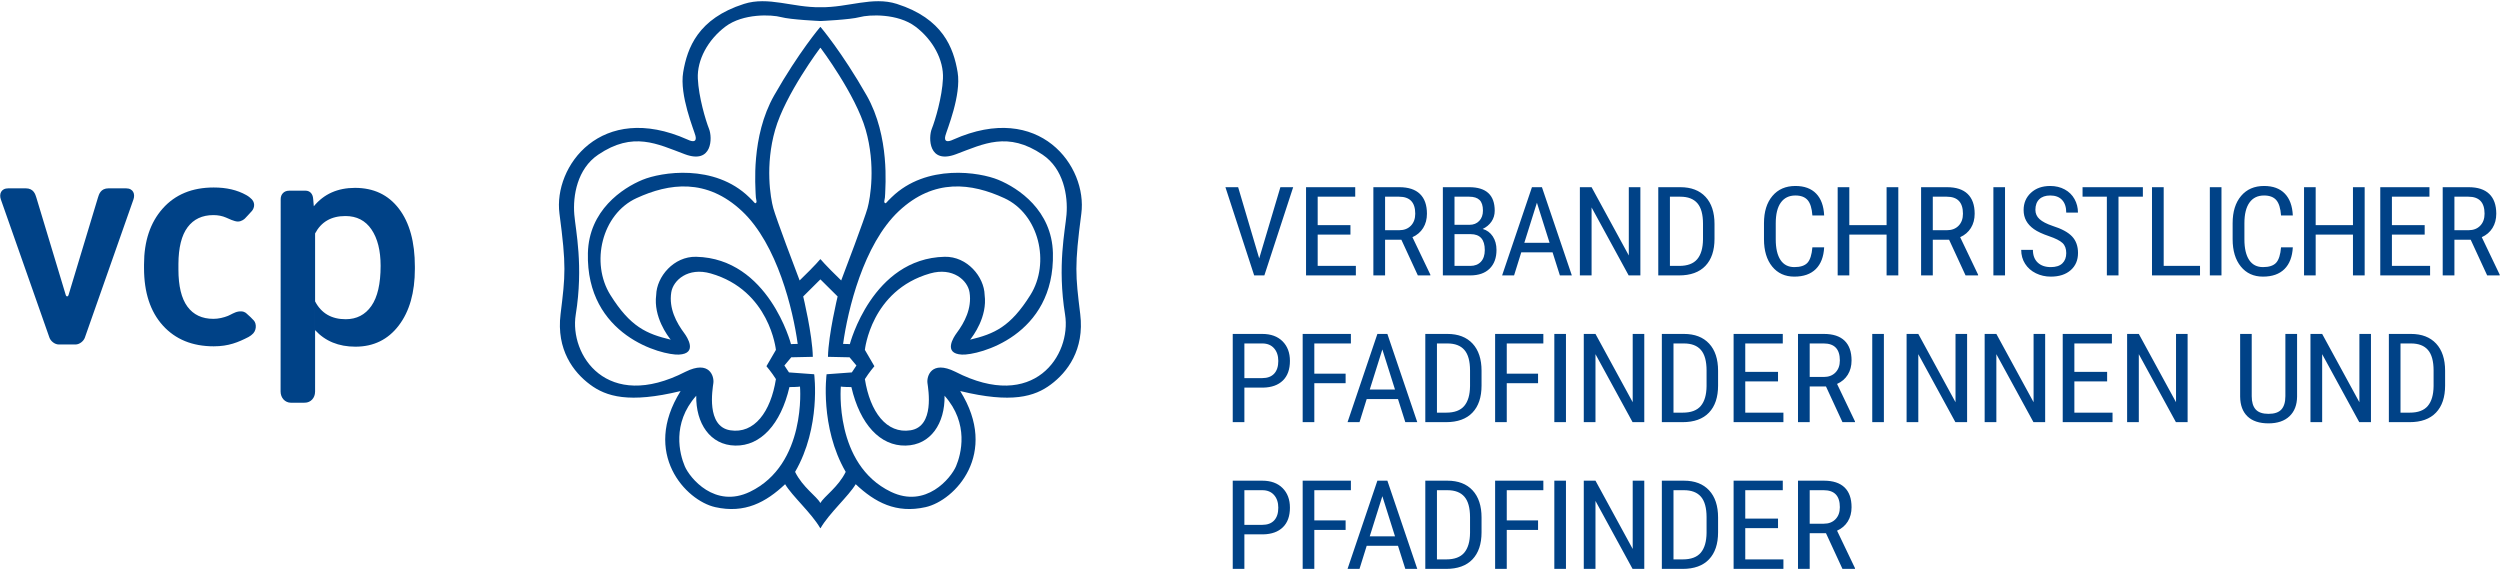 <?xml version="1.0" encoding="UTF-8"?>
<svg xmlns="http://www.w3.org/2000/svg" xmlns:xlink="http://www.w3.org/1999/xlink" width="1498pt" height="341pt" viewBox="0 0 1498 341" version="1.1">
<g id="surface1">
<path style=" stroke:none;fill-rule:nonzero;fill:rgb(0%,25.882%,52.94%);fill-opacity:1;" d="M 741.895 112.164 L 734.273 112.164 L 751.5 165.027 L 757.602 165.027 L 774.871 112.164 L 767.207 112.164 L 754.516 154.824 Z M 809.188 134.891 L 789.555 134.891 L 789.555 117.863 L 812.051 117.863 L 812.051 112.164 L 782.582 112.164 L 782.582 165.027 L 812.434 165.027 L 812.434 159.324 L 789.555 159.324 L 789.555 140.59 L 809.188 140.59 Z M 849.574 165.027 L 857.078 165.027 L 857.078 164.59 L 846.328 142.117 C 849.098 140.879 851.242 139.047 852.75 136.617 C 854.266 134.184 855.023 131.332 855.023 128.066 C 855.023 122.863 853.625 118.914 850.828 116.211 C 848.035 113.512 843.918 112.164 838.477 112.164 L 822.922 112.164 L 822.922 165.027 L 829.941 165.027 L 829.941 143.641 L 839.699 143.641 Z M 829.941 117.863 L 838.324 117.863 C 844.781 117.863 848.012 121.258 848.012 128.047 C 848.012 131.055 847.137 133.457 845.398 135.25 C 843.652 137.043 841.324 137.941 838.402 137.941 L 829.941 137.941 Z M 880.918 165.027 C 885.977 165.027 889.867 163.668 892.602 160.957 C 895.332 158.246 896.699 154.52 896.699 149.777 C 896.699 146.602 895.953 143.895 894.469 141.641 C 892.984 139.395 890.969 137.906 888.43 137.18 C 890.641 136.137 892.395 134.672 893.688 132.789 C 894.98 130.898 895.633 128.719 895.633 126.25 C 895.633 121.555 894.355 118.035 891.801 115.684 C 889.246 113.336 885.438 112.164 880.383 112.164 L 864.562 112.164 L 864.562 165.027 Z M 881.223 140.297 C 886.863 140.297 889.684 143.484 889.684 149.848 C 889.684 152.848 888.91 155.18 887.359 156.84 C 885.809 158.496 883.711 159.324 881.066 159.324 L 871.539 159.324 L 871.539 140.297 Z M 871.539 117.863 L 880.383 117.863 C 883.152 117.863 885.207 118.527 886.559 119.844 C 887.906 121.168 888.578 123.285 888.578 126.195 C 888.578 128.77 887.836 130.828 886.348 132.383 C 884.863 133.934 882.914 134.711 880.496 134.711 L 871.539 134.711 Z M 934.684 165.027 L 941.848 165.027 L 923.93 112.164 L 917.945 112.164 L 900.066 165.027 L 907.234 165.027 L 911.543 151.195 L 930.297 151.195 Z M 920.918 121.457 L 928.504 145.492 L 913.367 145.492 Z M 982.914 112.164 L 975.98 112.164 L 975.98 153.078 L 953.676 112.164 L 946.66 112.164 L 946.66 165.027 L 953.676 165.027 L 953.676 124.289 L 975.898 165.027 L 982.914 165.027 Z M 1006.066 165.027 C 1012.977 165.027 1018.25 163.121 1021.887 159.305 C 1025.52 155.492 1027.336 150.09 1027.336 143.098 L 1027.336 134.238 C 1027.336 127.246 1025.551 121.812 1021.965 117.957 C 1018.379 114.094 1013.348 112.164 1006.867 112.164 L 993.637 112.164 L 993.637 165.027 Z M 1006.867 117.863 C 1011.414 117.863 1014.812 119.168 1017.066 121.77 C 1019.312 124.371 1020.441 128.461 1020.441 134.031 L 1020.441 143.41 C 1020.387 148.664 1019.23 152.637 1016.969 155.312 C 1014.707 157.988 1011.121 159.324 1006.219 159.324 L 1000.617 159.324 L 1000.617 117.863 Z M 1085.984 148.215 C 1085.605 152.668 1084.613 155.754 1083.016 157.473 C 1081.414 159.195 1078.797 160.047 1075.164 160.047 C 1071.523 160.047 1068.762 158.621 1066.871 155.766 C 1064.977 152.914 1064.027 148.805 1064.027 143.457 L 1064.027 133.766 C 1064.027 128.32 1065.043 124.188 1067.078 121.371 C 1069.113 118.547 1072.023 117.137 1075.809 117.137 C 1079.09 117.137 1081.527 118.059 1083.129 119.895 C 1084.73 121.734 1085.684 124.812 1085.984 129.121 L 1093.035 129.121 C 1092.781 123.43 1091.191 119.059 1088.258 116.012 C 1085.32 112.965 1081.168 111.434 1075.809 111.434 C 1069.992 111.434 1065.395 113.434 1062.031 117.43 C 1058.66 121.422 1056.977 126.852 1056.977 133.73 L 1056.977 143.312 C 1056.977 150.211 1058.617 155.676 1061.895 159.707 C 1065.168 163.734 1069.594 165.754 1075.164 165.754 C 1080.699 165.754 1084.988 164.242 1088.027 161.23 C 1091.062 158.219 1092.734 153.879 1093.035 148.215 Z M 1137.465 112.164 L 1130.445 112.164 L 1130.445 134.891 L 1108.109 134.891 L 1108.109 112.164 L 1101.133 112.164 L 1101.133 165.027 L 1108.109 165.027 L 1108.109 140.59 L 1130.445 140.59 L 1130.445 165.027 L 1137.465 165.027 Z M 1177.766 165.027 L 1185.277 165.027 L 1185.277 164.59 L 1174.527 142.117 C 1177.297 140.879 1179.434 139.047 1180.949 136.617 C 1182.465 134.184 1183.219 131.332 1183.219 128.066 C 1183.219 122.863 1181.82 118.914 1179.023 116.211 C 1176.227 113.512 1172.109 112.164 1166.676 112.164 L 1151.117 112.164 L 1151.117 165.027 L 1158.133 165.027 L 1158.133 143.641 L 1167.895 143.641 Z M 1158.133 117.863 L 1166.523 117.863 C 1172.973 117.863 1176.203 121.258 1176.203 128.047 C 1176.203 131.055 1175.332 133.457 1173.594 135.25 C 1171.852 137.043 1169.52 137.941 1166.598 137.941 L 1158.133 137.941 Z M 1201.41 112.164 L 1194.438 112.164 L 1194.438 165.027 L 1201.41 165.027 Z M 1235.77 157.801 C 1234.223 159.301 1231.906 160.047 1228.832 160.047 C 1225.527 160.047 1222.914 159.145 1220.996 157.328 C 1219.078 155.512 1218.117 152.973 1218.117 149.703 L 1211.105 149.703 C 1211.105 152.848 1211.887 155.637 1213.449 158.07 C 1215.012 160.504 1217.16 162.391 1219.891 163.734 C 1222.621 165.078 1225.605 165.754 1228.832 165.754 C 1233.863 165.754 1237.84 164.465 1240.766 161.883 C 1243.688 159.305 1245.145 155.879 1245.145 151.59 C 1245.145 147.527 1243.973 144.234 1241.621 141.715 C 1239.27 139.199 1235.363 137.082 1229.898 135.355 C 1226.391 134.168 1223.801 132.828 1222.125 131.324 C 1220.445 129.82 1219.609 127.953 1219.609 125.719 C 1219.609 123.004 1220.383 120.895 1221.934 119.391 C 1223.48 117.887 1225.668 117.137 1228.488 117.137 C 1231.59 117.137 1233.969 118.035 1235.617 119.828 C 1237.27 121.613 1238.094 124.145 1238.094 127.41 L 1245.113 127.41 C 1245.113 124.461 1244.422 121.75 1243.051 119.285 C 1241.68 116.816 1239.719 114.895 1237.18 113.512 C 1234.641 112.129 1231.738 111.434 1228.488 111.434 C 1223.734 111.434 1219.891 112.793 1216.957 115.504 C 1214.023 118.215 1212.551 121.664 1212.551 125.852 C 1212.551 128.27 1213.07 130.418 1214.102 132.293 C 1215.125 134.168 1216.68 135.84 1218.75 137.305 C 1220.82 138.77 1223.812 140.168 1227.727 141.5 C 1231.637 142.828 1234.348 144.195 1235.848 145.602 C 1237.348 147.004 1238.094 149.027 1238.094 151.664 C 1238.094 154.258 1237.32 156.297 1235.77 157.801 M 1284.008 112.164 L 1247.867 112.164 L 1247.867 117.863 L 1262.43 117.863 L 1262.43 165.027 L 1269.402 165.027 L 1269.402 117.863 L 1284.008 117.863 Z M 1296.484 112.164 L 1289.473 112.164 L 1289.473 165.027 L 1318.25 165.027 L 1318.25 159.324 L 1296.484 159.324 Z M 1331.109 112.164 L 1324.137 112.164 L 1324.137 165.027 L 1331.109 165.027 Z M 1366.805 148.215 C 1366.426 152.668 1365.434 155.754 1363.832 157.473 C 1362.23 159.195 1359.609 160.047 1355.977 160.047 C 1352.344 160.047 1349.578 158.621 1347.684 155.766 C 1345.793 152.914 1344.848 148.805 1344.848 143.457 L 1344.848 133.766 C 1344.848 128.32 1345.863 124.188 1347.895 121.371 C 1349.926 118.547 1352.836 117.137 1356.625 117.137 C 1359.902 117.137 1362.348 118.059 1363.941 119.895 C 1365.543 121.734 1366.496 124.812 1366.805 129.121 L 1373.855 129.121 C 1373.602 123.43 1372.008 119.059 1369.07 116.012 C 1366.137 112.965 1361.988 111.434 1356.625 111.434 C 1350.805 111.434 1346.211 113.434 1342.844 117.43 C 1339.477 121.422 1337.793 126.852 1337.793 133.73 L 1337.793 143.312 C 1337.793 150.211 1339.43 155.676 1342.715 159.707 C 1345.988 163.734 1350.41 165.754 1355.977 165.754 C 1361.516 165.754 1365.809 164.242 1368.84 161.23 C 1371.879 158.219 1373.551 153.879 1373.855 148.215 Z M 1416.906 112.164 L 1409.895 112.164 L 1409.895 134.891 L 1387.555 134.891 L 1387.555 112.164 L 1380.578 112.164 L 1380.578 165.027 L 1387.555 165.027 L 1387.555 140.59 L 1409.895 140.59 L 1409.895 165.027 L 1416.906 165.027 Z M 1452.867 134.891 L 1433.234 134.891 L 1433.234 117.863 L 1455.727 117.863 L 1455.727 112.164 L 1426.258 112.164 L 1426.258 165.027 L 1456.109 165.027 L 1456.109 159.324 L 1433.234 159.324 L 1433.234 140.59 L 1452.867 140.59 Z M 1490.316 165.027 L 1497.824 165.027 L 1497.824 164.59 L 1487.078 142.117 C 1489.848 140.879 1491.984 139.047 1493.5 136.617 C 1495.008 134.184 1495.766 131.332 1495.766 128.066 C 1495.766 122.863 1494.367 118.914 1491.574 116.211 C 1488.777 113.512 1484.66 112.164 1479.223 112.164 L 1463.668 112.164 L 1463.668 165.027 L 1470.684 165.027 L 1470.684 143.641 L 1480.441 143.641 Z M 1470.684 117.863 L 1479.066 117.863 C 1485.523 117.863 1488.75 121.258 1488.75 128.047 C 1488.75 131.055 1487.883 133.457 1486.141 135.25 C 1484.398 137.043 1482.066 137.941 1479.145 137.941 L 1470.684 137.941 Z M 756.84 232.262 C 761.949 232.164 765.902 230.742 768.711 227.992 C 771.52 225.25 772.926 221.332 772.926 216.254 C 772.926 211.363 771.449 207.445 768.508 204.508 C 765.559 201.566 761.504 200.09 756.348 200.09 L 738.656 200.09 L 738.656 252.953 L 745.633 252.953 L 745.633 232.262 Z M 745.633 205.797 L 756.379 205.797 C 759.355 205.797 761.695 206.754 763.398 208.668 C 765.098 210.582 765.953 213.133 765.953 216.305 C 765.953 219.602 765.121 222.137 763.473 223.906 C 761.82 225.676 759.441 226.562 756.348 226.562 L 745.633 226.562 Z M 806.293 223.91 L 787.539 223.91 L 787.539 205.797 L 809.457 205.797 L 809.457 200.09 L 780.562 200.09 L 780.562 252.953 L 787.539 252.953 L 787.539 229.609 L 806.293 229.609 Z M 842.062 252.953 L 849.23 252.953 L 831.312 200.09 L 825.328 200.09 L 807.449 252.953 L 814.613 252.953 L 818.922 239.121 L 837.68 239.121 Z M 828.305 209.391 L 835.887 233.422 L 820.754 233.422 Z M 866.473 252.953 C 873.387 252.953 878.66 251.047 882.293 247.238 C 885.926 243.426 887.742 238.023 887.742 231.027 L 887.742 222.168 C 887.742 215.172 885.949 209.746 882.371 205.883 C 878.785 202.027 873.75 200.09 867.27 200.09 L 854.043 200.09 L 854.043 252.953 Z M 867.27 205.797 C 871.82 205.797 875.223 207.094 877.469 209.699 C 879.719 212.305 880.844 216.395 880.844 221.965 L 880.844 231.34 C 880.793 236.598 879.637 240.562 877.375 243.238 C 875.113 245.918 871.527 247.254 866.625 247.254 L 861.02 247.254 L 861.02 205.797 Z M 921.605 223.91 L 902.852 223.91 L 902.852 205.797 L 924.773 205.797 L 924.773 200.09 L 895.875 200.09 L 895.875 252.953 L 902.852 252.953 L 902.852 229.609 L 921.605 229.609 Z M 938.324 200.09 L 931.352 200.09 L 931.352 252.953 L 938.324 252.953 Z M 985.25 200.09 L 978.316 200.09 L 978.316 241.012 L 956.012 200.09 L 949 200.09 L 949 252.953 L 956.012 252.953 L 956.012 212.219 L 978.238 252.953 L 985.25 252.953 Z M 1008.207 252.953 C 1015.117 252.953 1020.391 251.047 1024.023 247.238 C 1027.656 243.426 1029.473 238.023 1029.473 231.027 L 1029.473 222.168 C 1029.473 215.172 1027.688 209.746 1024.102 205.883 C 1020.516 202.027 1015.488 200.09 1009.008 200.09 L 995.777 200.09 L 995.777 252.953 Z M 1009.008 205.797 C 1013.555 205.797 1016.953 207.094 1019.203 209.699 C 1021.449 212.305 1022.578 216.395 1022.578 221.965 L 1022.578 231.34 C 1022.523 236.598 1021.367 240.562 1019.105 243.238 C 1016.844 245.918 1013.262 247.254 1008.355 247.254 L 1002.754 247.254 L 1002.754 205.797 Z M 1065.391 222.82 L 1045.758 222.82 L 1045.758 205.797 L 1068.246 205.797 L 1068.246 200.09 L 1038.777 200.09 L 1038.777 252.953 L 1068.625 252.953 L 1068.625 247.254 L 1045.758 247.254 L 1045.758 228.52 L 1065.391 228.52 Z M 1104.004 252.953 L 1111.516 252.953 L 1111.516 252.52 L 1100.766 230.047 C 1103.535 228.812 1105.676 226.977 1107.188 224.543 C 1108.699 222.113 1109.453 219.266 1109.453 216 C 1109.453 210.793 1108.059 206.84 1105.266 204.141 C 1102.465 201.445 1098.352 200.09 1092.914 200.09 L 1077.359 200.09 L 1077.359 252.953 L 1084.371 252.953 L 1084.371 231.574 L 1094.129 231.574 Z M 1084.371 205.797 L 1092.758 205.797 C 1099.215 205.797 1102.441 209.191 1102.441 215.977 C 1102.441 218.988 1101.574 221.383 1099.828 223.184 C 1098.09 224.973 1095.758 225.875 1092.836 225.875 L 1084.371 225.875 Z M 1128.824 200.09 L 1121.852 200.09 L 1121.852 252.953 L 1128.824 252.953 Z M 1178.684 200.09 L 1171.746 200.09 L 1171.746 241.012 L 1149.449 200.09 L 1142.43 200.09 L 1142.43 252.953 L 1149.449 252.953 L 1149.449 212.219 L 1171.668 252.953 L 1178.684 252.953 Z M 1225.457 200.09 L 1218.523 200.09 L 1218.523 241.012 L 1196.219 200.09 L 1189.207 200.09 L 1189.207 252.953 L 1196.219 252.953 L 1196.219 212.219 L 1218.445 252.953 L 1225.457 252.953 Z M 1262.59 222.82 L 1242.961 222.82 L 1242.961 205.797 L 1265.453 205.797 L 1265.453 200.09 L 1235.984 200.09 L 1235.984 252.953 L 1265.832 252.953 L 1265.832 247.254 L 1242.961 247.254 L 1242.961 228.52 L 1262.59 228.52 Z M 1310.816 200.09 L 1303.875 200.09 L 1303.875 241.012 L 1281.578 200.09 L 1274.566 200.09 L 1274.566 252.953 L 1281.578 252.953 L 1281.578 212.219 L 1303.805 252.953 L 1310.816 252.953 Z M 1369.398 200.09 L 1369.398 237.387 C 1369.398 240.945 1368.602 243.598 1367.016 245.348 C 1365.426 247.102 1362.852 247.98 1359.297 247.98 C 1355.762 247.98 1353.203 247.102 1351.617 245.348 C 1350.027 243.598 1349.23 240.945 1349.23 237.387 L 1349.23 200.09 L 1342.293 200.09 L 1342.293 237.672 C 1342.348 242.801 1343.82 246.75 1346.719 249.527 C 1349.613 252.293 1353.809 253.68 1359.297 253.68 C 1364.66 253.68 1368.84 252.266 1371.84 249.434 C 1374.84 246.598 1376.359 242.684 1376.41 237.672 L 1376.41 200.09 Z M 1420.68 200.09 L 1413.746 200.09 L 1413.746 241.012 L 1391.441 200.09 L 1384.43 200.09 L 1384.43 252.953 L 1391.441 252.953 L 1391.441 212.219 L 1413.668 252.953 L 1420.68 252.953 Z M 1443.836 252.953 C 1450.746 252.953 1456.02 251.047 1459.652 247.238 C 1463.285 243.426 1465.105 238.023 1465.105 231.027 L 1465.105 222.168 C 1465.105 215.172 1463.316 209.746 1459.73 205.883 C 1456.148 202.027 1451.117 200.09 1444.637 200.09 L 1431.406 200.09 L 1431.406 252.953 Z M 1444.637 205.797 C 1449.184 205.797 1452.582 207.094 1454.832 209.699 C 1457.078 212.305 1458.207 216.395 1458.207 221.965 L 1458.207 231.34 C 1458.152 236.598 1456.996 240.562 1454.734 243.238 C 1452.473 245.918 1448.891 247.254 1443.988 247.254 L 1438.387 247.254 L 1438.387 205.797 Z M 756.84 320.191 C 761.949 320.094 765.902 318.672 768.711 315.922 C 771.52 313.18 772.926 309.262 772.926 304.184 C 772.926 299.293 771.449 295.379 768.508 292.438 C 765.559 289.496 761.504 288.023 756.348 288.023 L 738.656 288.023 L 738.656 340.883 L 745.633 340.883 L 745.633 320.191 Z M 745.633 293.727 L 756.379 293.727 C 759.355 293.727 761.695 294.684 763.398 296.598 C 765.098 298.512 765.953 301.062 765.953 304.238 C 765.953 307.535 765.121 310.066 763.473 311.836 C 761.82 313.609 759.441 314.492 756.348 314.492 L 745.633 314.492 Z M 806.293 311.84 L 787.539 311.84 L 787.539 293.727 L 809.457 293.727 L 809.457 288.023 L 780.562 288.023 L 780.562 340.883 L 787.539 340.883 L 787.539 317.539 L 806.293 317.539 Z M 842.062 340.883 L 849.23 340.883 L 831.312 288.023 L 825.328 288.023 L 807.449 340.883 L 814.613 340.883 L 818.922 327.055 L 837.68 327.055 Z M 828.305 297.32 L 835.887 321.355 L 820.754 321.355 Z M 866.473 340.883 C 873.387 340.883 878.66 338.98 882.293 335.172 C 885.926 331.355 887.742 325.953 887.742 318.957 L 887.742 310.098 C 887.742 303.102 885.949 297.676 882.371 293.816 C 878.785 289.957 873.75 288.023 867.27 288.023 L 854.043 288.023 L 854.043 340.883 Z M 867.27 293.727 C 871.82 293.727 875.223 295.027 877.469 297.629 C 879.719 300.238 880.844 304.324 880.844 309.898 L 880.844 319.27 C 880.793 324.527 879.637 328.496 877.375 331.172 C 875.113 333.848 871.527 335.184 866.625 335.184 L 861.02 335.184 L 861.02 293.727 Z M 921.605 311.84 L 902.852 311.84 L 902.852 293.727 L 924.773 293.727 L 924.773 288.023 L 895.875 288.023 L 895.875 340.883 L 902.852 340.883 L 902.852 317.539 L 921.605 317.539 Z M 938.324 288.023 L 931.352 288.023 L 931.352 340.883 L 938.324 340.883 Z M 985.25 288.023 L 978.316 288.023 L 978.316 328.945 L 956.012 288.023 L 949 288.023 L 949 340.883 L 956.012 340.883 L 956.012 300.148 L 978.238 340.883 L 985.25 340.883 Z M 1008.207 340.883 C 1015.117 340.883 1020.391 338.98 1024.023 335.172 C 1027.656 331.355 1029.473 325.953 1029.473 318.957 L 1029.473 310.098 C 1029.473 303.102 1027.688 297.676 1024.102 293.816 C 1020.516 289.957 1015.488 288.023 1009.008 288.023 L 995.777 288.023 L 995.777 340.883 Z M 1009.008 293.727 C 1013.555 293.727 1016.953 295.027 1019.203 297.629 C 1021.449 300.238 1022.578 304.324 1022.578 309.898 L 1022.578 319.27 C 1022.523 324.527 1021.367 328.496 1019.105 331.172 C 1016.844 333.848 1013.262 335.184 1008.355 335.184 L 1002.754 335.184 L 1002.754 293.727 Z M 1065.391 310.75 L 1045.758 310.75 L 1045.758 293.727 L 1068.246 293.727 L 1068.246 288.023 L 1038.777 288.023 L 1038.777 340.883 L 1068.625 340.883 L 1068.625 335.184 L 1045.758 335.184 L 1045.758 316.449 L 1065.391 316.449 Z M 1104.004 340.883 L 1111.516 340.883 L 1111.516 340.449 L 1100.766 317.98 C 1103.535 316.742 1105.676 314.906 1107.188 312.477 C 1108.699 310.043 1109.453 307.195 1109.453 303.93 C 1109.453 298.723 1108.059 294.773 1105.266 292.07 C 1102.465 289.375 1098.352 288.023 1092.914 288.023 L 1077.359 288.023 L 1077.359 340.883 L 1084.371 340.883 L 1084.371 319.504 L 1094.129 319.504 Z M 1084.371 293.727 L 1092.758 293.727 C 1099.215 293.727 1102.441 297.121 1102.441 303.91 C 1102.441 306.918 1101.574 309.316 1099.828 311.113 C 1098.09 312.906 1095.758 313.805 1092.836 313.805 L 1084.371 313.805 Z M 1084.371 293.727 "/>
<path style=" stroke:none;fill-rule:nonzero;fill:rgb(0%,25.882%,52.94%);fill-opacity:1;" d="M 491.688 155.348 C 491.688 155.348 494.34 158.656 504.047 168.047 C 505.988 163.066 518.168 130.773 519.828 124.707 C 521.492 118.621 524.812 99.043 518.734 77.793 C 512.637 56.531 491.688 28.676 491.688 28.676 L 491.469 28.676 C 491.469 28.676 470.543 56.531 464.469 77.793 C 458.355 99.043 461.68 118.621 463.348 124.707 C 465 130.773 477.188 163.066 479.137 168.047 C 488.832 158.656 491.469 155.348 491.469 155.348 Z M 491.688 301.285 C 493.809 297.402 502.188 292.012 506.75 282.754 C 491.117 255.848 495.289 224.254 495.289 224.254 L 510.418 223.145 L 513.172 219.012 L 509.047 214.094 L 496.113 213.812 C 496.398 200.402 501.902 177.637 501.902 177.637 L 491.688 167.5 L 491.469 167.5 L 481.277 177.637 C 481.277 177.637 486.785 200.402 487.047 213.812 L 474.121 214.094 L 470.004 219.012 L 472.754 223.145 L 487.871 224.254 C 487.871 224.254 492.059 255.848 476.418 282.754 C 480.969 292.012 489.375 297.402 491.469 301.285 Z M 410.312 279.352 C 413.336 286.469 428.352 304.82 449.371 294.68 C 483.48 278.254 479.359 231.641 479.359 231.641 C 479.359 231.641 477.703 231.93 473.031 231.93 C 467.797 254.383 455.695 267.285 440.566 266.992 C 425.445 266.73 416.91 253.574 417.184 237.125 C 402.34 253.844 407.277 272.211 410.312 279.352 M 417.145 153.863 C 460.574 154.852 473.961 206.203 473.961 206.203 C 473.961 206.203 475.914 206.074 477.984 206.074 C 475.234 185.93 465.82 146.406 444.602 126.5 C 423.387 106.617 400.953 109.73 381.418 118.715 C 360.516 128.301 353.758 157.586 365.73 176.734 C 377.711 195.875 387.398 200.055 401.891 203.527 C 400.172 201.398 391.449 189.91 393.188 176.734 C 393.457 165.859 403.66 153.555 417.145 153.863 M 491.688 16.195 C 491.688 16.195 504.445 31.129 519.266 57.133 C 533.41 81.922 530.387 112.523 530.387 116.133 C 530.387 119.73 529.363 120.762 530.129 121.535 C 530.914 122.305 530.914 121.285 534.27 118.191 C 555.211 97.836 587.215 103.211 598.168 107.734 C 610.332 112.746 630.27 126.082 630.906 151.598 C 632.156 201.309 586.234 212.941 576.406 212.477 C 564.863 211.918 571.52 201.867 573.145 199.684 C 577.879 193.32 582.457 184.84 580.949 175.16 C 579.824 167.973 570.953 159.941 557.293 163.852 C 521.852 174.004 518.238 209.656 518.238 209.656 L 523.93 219.434 C 523.93 219.434 520.832 223.039 518.238 227.156 C 521.332 246.746 531.176 260.133 545.641 257.824 C 560.121 255.488 556.246 233.332 555.73 229.492 C 555.211 225.609 557.961 215.559 572.441 222.762 C 619.746 247.047 642.074 212.59 638.191 188.52 C 633.469 159.227 638.277 138.008 639.055 128.543 C 639.973 117.309 637.316 101.191 624.746 92.695 C 603.82 78.512 589.332 86.25 572.789 92.422 C 556.246 98.609 556.246 82.387 558.316 77.227 C 560.383 72.082 564.523 58.172 565.023 47.086 C 565.543 36.004 559.086 23.902 548.492 15.922 C 537.891 7.938 520.832 8.711 515.141 10.254 C 509.449 11.805 491.688 12.598 491.688 12.598 L 491.469 12.598 C 491.469 12.598 473.73 11.805 468.031 10.254 C 462.348 8.711 445.285 7.938 434.691 15.922 C 424.09 23.902 417.621 36.004 418.141 47.086 C 418.656 58.172 422.801 72.082 424.855 77.227 C 426.941 82.387 426.941 98.609 410.383 92.422 C 393.832 86.25 379.363 78.512 358.426 92.695 C 345.855 101.191 343.199 117.309 344.121 128.543 C 344.902 138.008 349.703 159.227 344.984 188.52 C 341.109 212.59 363.434 247.047 410.746 222.762 C 425.227 215.559 427.973 225.609 427.453 229.492 C 426.941 233.332 423.047 255.488 437.527 257.824 C 452.008 260.133 461.832 246.746 464.93 227.156 C 462.348 223.039 459.25 219.434 459.25 219.434 L 464.93 209.656 C 464.93 209.656 461.316 174.004 425.883 163.852 C 412.227 159.941 403.348 167.973 402.223 175.16 C 400.711 184.84 405.301 193.32 410.039 199.684 C 411.668 201.867 418.316 211.918 406.758 212.477 C 396.941 212.941 351.023 201.309 352.27 151.598 C 352.902 126.082 372.848 112.746 385.004 107.734 C 395.965 103.211 427.973 97.836 448.902 118.191 C 452.262 121.285 452.262 122.305 453.039 121.535 C 453.812 120.762 452.781 119.73 452.781 116.133 C 452.781 112.523 449.773 81.922 463.898 57.133 C 478.707 31.129 491.469 16.195 491.469 16.195 Z M 491.469 316.438 C 486.168 307.32 474.715 297.305 470.441 290.133 C 458.918 301 446.246 307.84 428.574 303.879 C 410.91 299.926 384.398 271.738 407.816 234.32 C 376.902 241.82 363.199 237.648 353.484 230.367 C 343.75 223.109 333.246 209.656 335.898 188.172 C 338.777 164.746 339.371 159.352 335.234 128.016 C 331.492 99.641 360.242 60.594 411.906 83.602 C 415.555 85.359 417.598 84.895 416.723 81.379 C 415.836 77.859 407.039 57.125 409.367 43.266 C 411.797 28.742 418.203 11.125 445.812 2.336 C 460.332 -2.297 475.078 4.574 491.469 4.332 L 491.688 4.332 C 508.102 4.574 522.852 -2.297 537.371 2.336 C 564.969 11.125 571.383 28.742 573.809 43.266 C 576.117 57.125 567.34 77.859 566.453 81.379 C 565.574 84.895 567.613 85.359 571.277 83.602 C 622.934 60.594 651.684 99.641 647.93 128.016 C 643.809 159.352 644.395 164.746 647.27 188.172 C 649.922 209.656 639.426 223.109 629.688 230.367 C 619.969 237.648 606.266 241.82 575.355 234.32 C 598.77 271.738 572.266 299.926 554.598 303.879 C 536.938 307.84 524.258 301 512.727 290.133 C 508.465 297.305 497.012 307.32 491.688 316.438 Z M 565.98 237.125 C 566.266 253.574 557.738 266.73 542.613 266.992 C 527.48 267.285 515.363 254.383 510.145 231.93 C 505.473 231.93 503.824 231.641 503.824 231.641 C 503.824 231.641 499.699 278.254 533.805 294.68 C 554.812 304.82 569.844 286.469 572.863 279.352 C 575.895 272.211 580.844 253.844 565.98 237.125 M 589.992 176.734 C 591.73 189.91 582.996 201.398 581.305 203.527 C 595.777 200.055 605.457 195.875 617.426 176.734 C 629.414 157.586 622.656 128.301 601.75 118.715 C 582.23 109.73 559.793 106.617 538.578 126.5 C 517.359 146.406 507.938 185.93 505.188 206.074 C 507.258 206.074 509.219 206.203 509.219 206.203 C 509.219 206.203 522.609 154.852 566.023 153.863 C 579.527 153.555 589.715 165.859 589.992 176.734 "/>
<path style=" stroke:none;fill-rule:nonzero;fill:rgb(0%,25.882%,52.94%);fill-opacity:1;" d="M 128.047 207.512 C 137.02 207.512 142.816 205.062 148.922 201.922 C 149.914 201.414 150.793 200.629 150.793 200.629 C 153.895 198.379 153.809 193.977 152.129 192.086 C 152.129 192.086 150.934 190.797 150.172 190.066 C 149.648 189.559 148.258 188.352 147.711 187.828 C 146.977 187.129 145.582 186.234 142.789 186.688 C 140.504 187.059 138.148 188.672 136.516 189.309 C 133.996 190.289 130.984 191.051 127.863 191.051 C 121.074 191.051 115.887 188.609 112.297 183.715 C 108.707 178.828 106.91 171.406 106.91 161.457 L 106.91 158.145 C 106.969 148.309 108.801 140.977 112.422 136.141 C 116.043 131.305 121.188 128.887 127.863 128.887 C 130.684 128.887 133.176 129.395 135.457 130.375 C 136.934 131.012 140.418 132.746 142.52 132.746 C 144.848 132.746 146.543 131.152 146.777 130.906 C 147.273 130.387 148.121 129.492 148.594 128.98 C 149.289 128.223 151.004 126.348 151.004 126.348 C 152.52 124.457 153.254 121.059 149.902 118.527 C 149.902 118.527 149.059 117.719 147.598 116.902 C 142.059 113.812 135.738 112.344 128.027 112.344 C 115.137 112.344 104.965 116.547 97.5 124.941 C 90.031 133.34 86.301 144.523 86.301 158.488 L 86.301 160.609 C 86.301 175.25 90.059 186.73 97.582 195.043 C 105.105 203.355 115.277 207.512 128.117 207.512 Z M 239.051 125.078 C 245.414 133.418 248.594 144.992 248.594 159.812 L 248.594 161.082 C 248.594 175.277 245.371 186.598 238.926 195.051 C 232.484 203.504 223.828 207.73 212.973 207.73 C 202.906 207.73 194.848 204.422 188.805 197.809 L 188.805 233.918 L 187.246 118.598 L 188.805 234.414 L 188.781 234.801 C 188.781 238.332 186.25 241.297 182.625 241.297 L 174.371 241.316 C 170.734 241.316 168.129 238.355 168.129 234.57 L 168.188 119.262 C 168.188 116.379 170.23 114.266 173.184 114.266 C 173.184 114.266 183.02 114.254 183.074 114.254 C 185.609 114.254 187.461 116.047 187.648 119.176 L 188.035 123.594 C 194.086 116.242 202.316 112.57 212.719 112.57 C 223.914 112.57 232.691 116.734 239.051 125.078 M 222.516 183.344 C 226.219 178.059 228.066 170.043 228.066 159.297 C 228.066 150.141 226.246 142.875 222.598 137.5 C 218.957 132.129 213.734 129.449 206.953 129.449 C 198.527 129.449 192.477 132.922 188.805 139.875 L 188.805 180.586 C 192.527 187.711 198.641 191.277 207.121 191.277 C 213.68 191.277 218.809 188.633 222.516 183.344 M 41.086 176.715 C 41.438 175.527 58.238 119.77 58.691 118.402 C 59.293 116.566 60.184 112.84 65.113 112.84 L 75.395 112.84 C 80.066 112.84 81.023 116.469 79.965 119.492 L 50.82 202.375 C 50.105 204.348 47.727 206.422 45.191 206.422 L 35.285 206.422 C 32.746 206.422 30.371 204.348 29.652 202.375 L 0.508 119.492 C -0.555 116.469 0.41 112.84 5.078 112.84 L 15.359 112.84 C 20.293 112.84 21.18 116.566 21.785 118.402 C 22.234 119.77 39.039 175.539 39.387 176.715 C 39.734 177.891 40.734 177.902 41.086 176.715 "/>
</g>
</svg>

